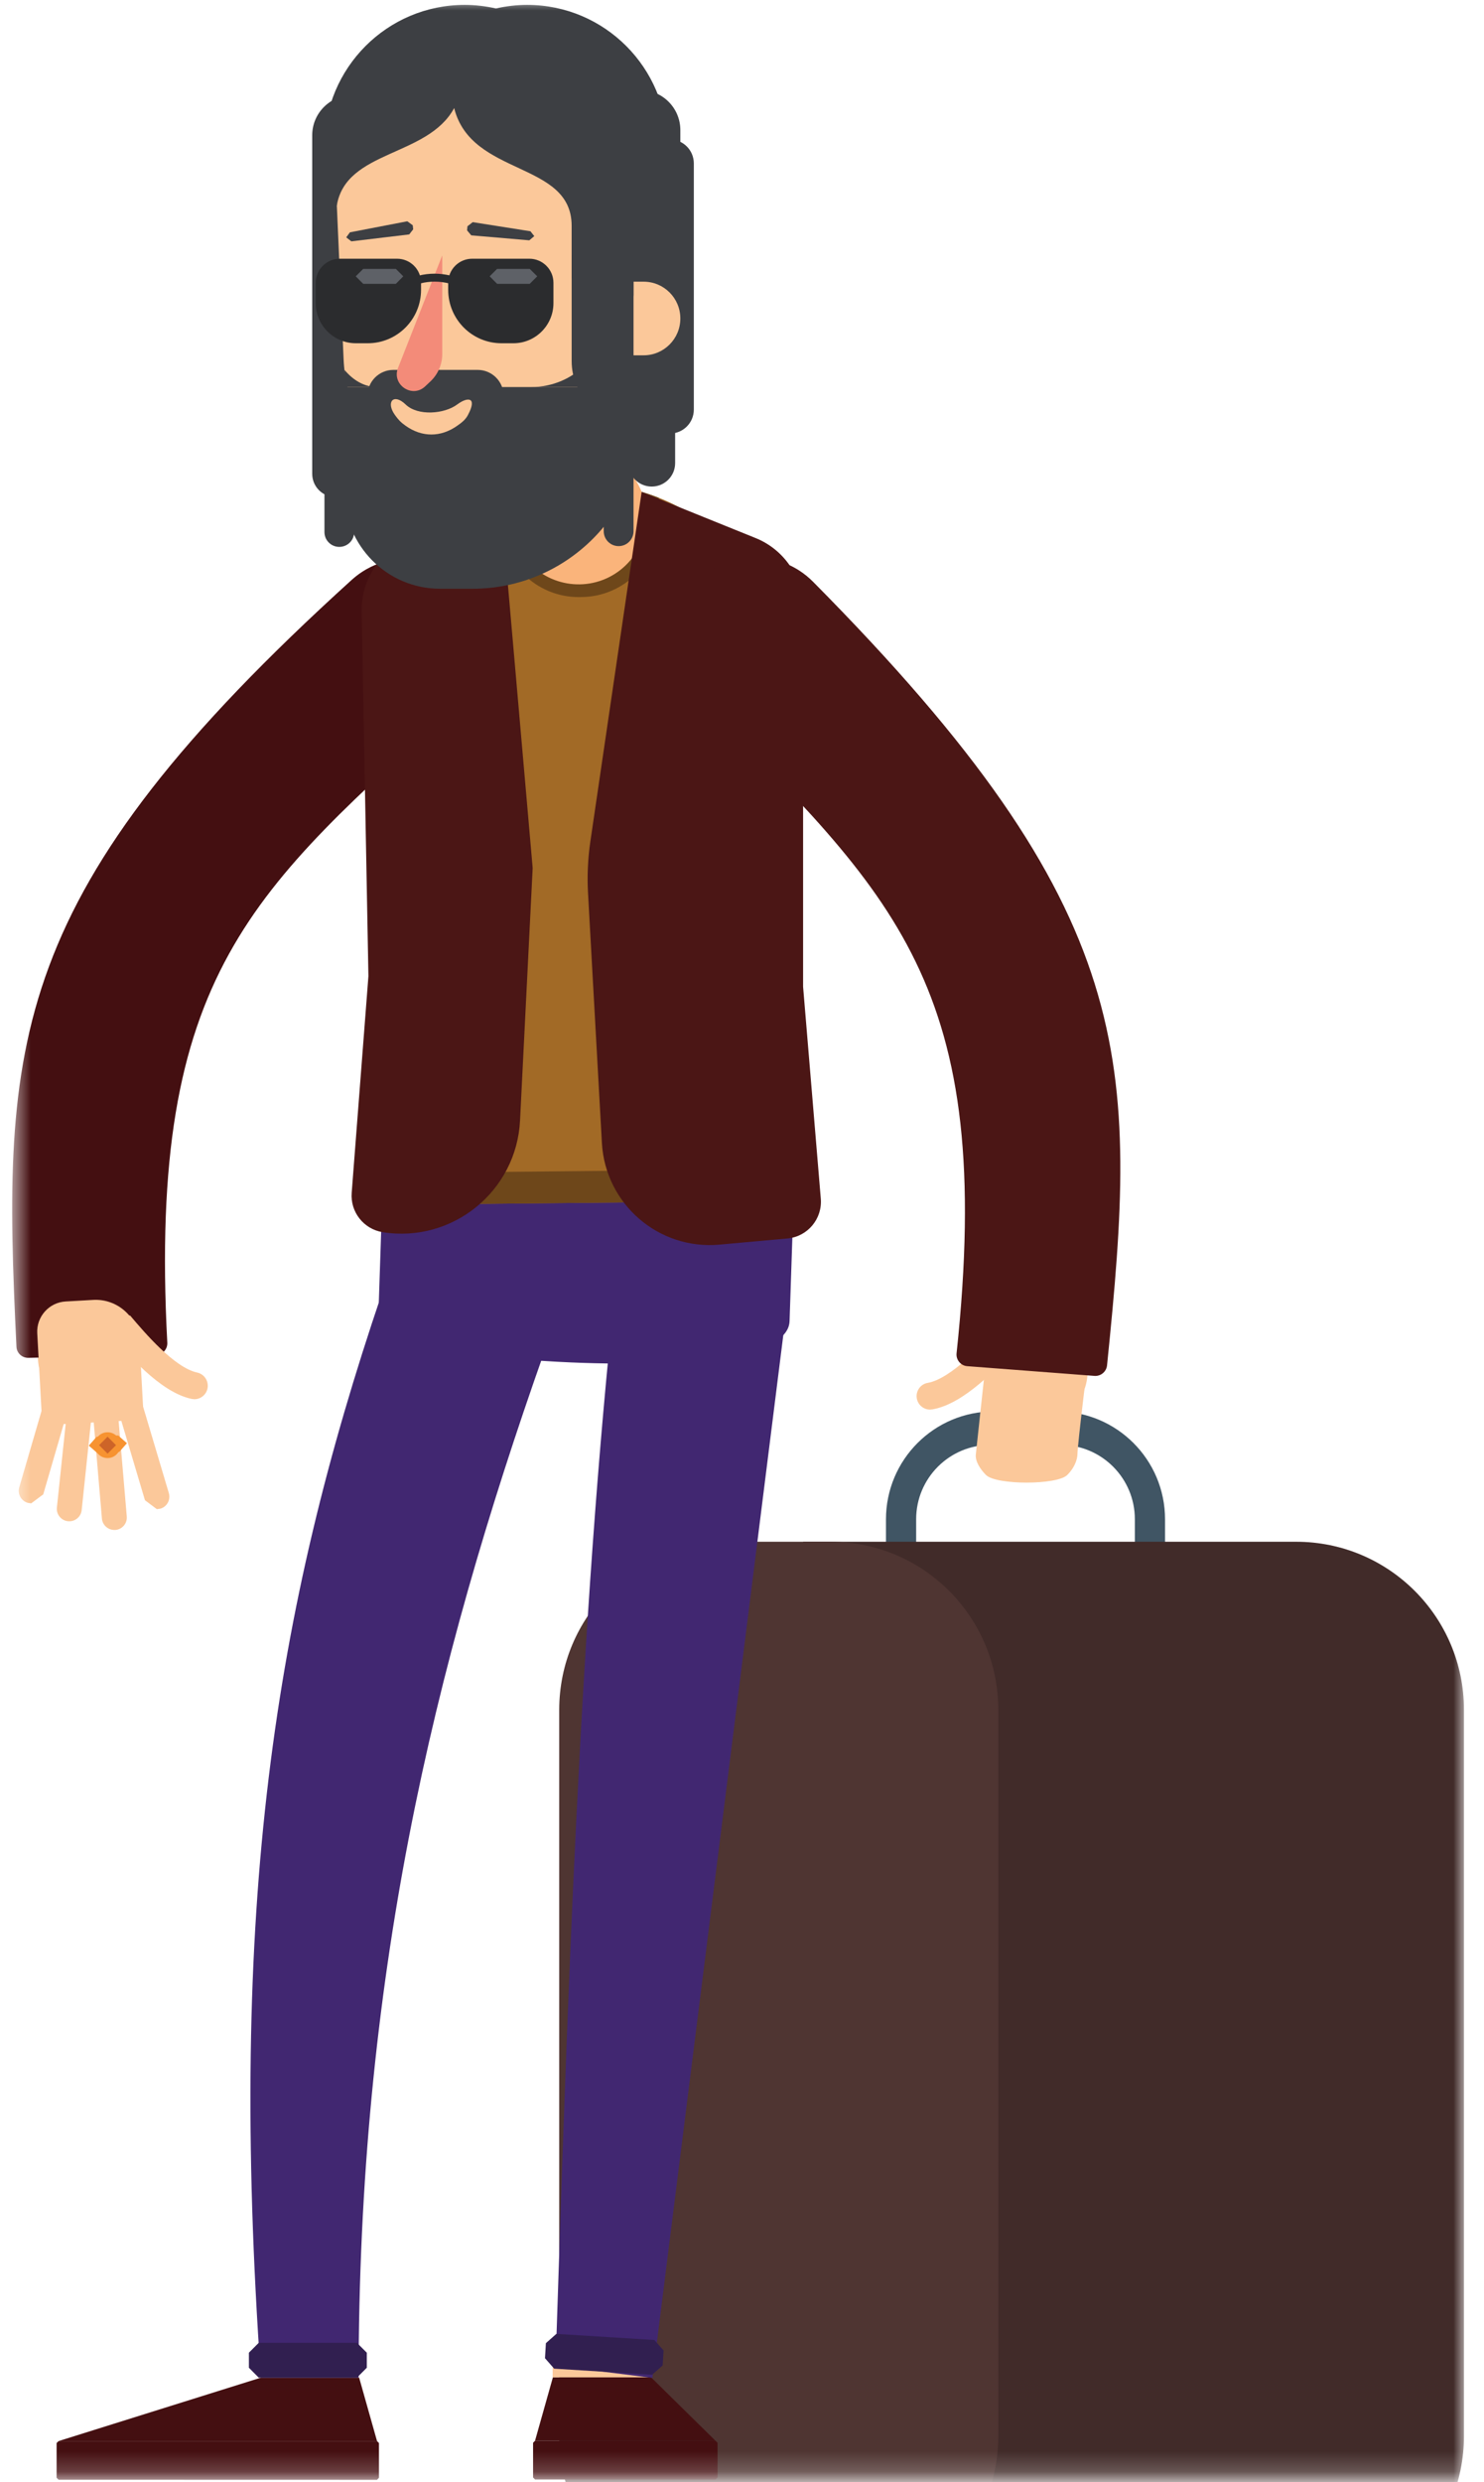 <svg width="73" height="122" viewBox="0 0 73 122" fill="none" xmlns="http://www.w3.org/2000/svg">
<mask id="mask0" mask-type="alpha" maskUnits="userSpaceOnUse" x="0" y="0" width="73" height="122">
<rect x="0.6" width="71.42" height="121.8" fill="#C4C4C4"/>
</mask>
<g mask="url(#mask0)">
<path d="M43.582 74.68V76.25H45.067V74.674C45.067 72.659 46.699 71.022 48.715 71.022H52.177C54.193 71.022 55.825 72.659 55.825 74.674V76.25H57.31V74.68C57.31 71.749 54.936 69.376 52.011 69.376H48.881C45.956 69.376 43.582 71.749 43.582 74.68Z" fill="#405564"/>
<path d="M63.761 127.997H39.509V75.782H63.761C68.318 75.782 72.014 79.479 72.014 84.044V119.736C72.014 124.297 68.318 127.997 63.761 127.997Z" fill="#412B29"/>
<path d="M40.859 127.997H35.761C31.205 127.997 27.509 124.297 27.509 119.736V84.044C27.509 79.479 31.205 75.782 35.761 75.782H40.859C45.416 75.782 49.109 79.479 49.109 84.044V119.736C49.109 124.297 45.416 127.997 40.859 127.997Z" fill="#4F3532"/>
<path d="M7.716 74.18L7.131 73.742L5.829 69.372C5.729 69.045 5.915 68.706 6.238 68.606C6.564 68.507 6.907 68.696 7.003 69.02L8.305 73.389C8.401 73.716 8.219 74.059 7.892 74.155L7.716 74.18Z" fill="#FBC89A"/>
<path d="M18.417 28.776C0.881 44.687 0.961 51.866 1.87 66.845C1.947 68.12 2.967 69.135 4.241 69.203C5.716 69.286 6.945 68.075 6.887 66.598C6.183 48.903 11.899 42.919 22.455 33.209C23.659 32.104 23.755 30.233 22.67 29.01C21.566 27.764 19.652 27.655 18.417 28.776Z" fill="#FBC89A"/>
<path d="M0.808 66.194C0.085 51.203 0.309 43.902 17.301 28.503C19.131 26.844 22.011 27.219 23.362 29.288C24.45 30.948 24.162 33.151 22.693 34.484C12.466 43.735 7.266 47.804 8.229 65.993C8.248 66.319 7.995 66.595 7.669 66.601L1.394 66.742C1.083 66.749 0.821 66.505 0.808 66.194Z" fill="#440F11"/>
<path d="M15.24 114.098C13.912 114.098 12.837 115.174 12.837 116.503V116.868H17.64V116.503C17.64 115.174 16.565 114.098 15.24 114.098Z" fill="#FBC89A"/>
<path d="M17.666 116.868H12.837L2.885 119.985H18.546L17.666 116.868Z" fill="#440F11"/>
<path d="M18.545 119.986H2.884L2.785 120.082V121.792L2.884 121.888L18.545 121.892L18.641 121.792V120.082L18.545 119.986Z" fill="#440F11"/>
<path d="M12.836 116.868C11.204 93.724 13.505 79.139 18.769 63.622C19.531 61.37 22.004 60.194 24.235 61.008C26.427 61.806 27.563 64.224 26.785 66.422C21.22 82.144 17.64 97.437 17.64 116.868H12.836Z" fill="#412771"/>
<path d="M12.727 115.158H17.559L18.043 115.642V116.382L17.559 116.868H12.727L12.244 116.382V115.642L12.727 115.158Z" fill="#311F50"/>
<path d="M27.198 116.853H32.027L35.198 119.973H26.318L27.198 116.853Z" fill="#440F11"/>
<path d="M26.319 119.973H35.199L35.298 120.069V121.779L35.199 121.875H26.319L26.223 121.779V120.069L26.319 119.973Z" fill="#440F11"/>
<path d="M29.589 114.085C30.914 114.085 31.989 115.161 31.989 116.487V116.853H27.186V116.487C27.186 115.161 28.261 114.085 29.589 114.085Z" fill="#FBC89A"/>
<path d="M38.731 64.038L32.094 116.881L27.326 116.282C27.889 99.215 28.485 79.773 30.302 63.042C30.558 60.684 32.699 58.999 35.051 59.294C37.374 59.586 39.022 61.713 38.731 64.038Z" fill="#412771"/>
<path d="M27.365 114.719L32.188 115.017L32.642 115.53L32.597 116.27L32.082 116.725L27.26 116.427L26.809 115.914L26.853 115.174L27.365 114.719Z" fill="#311F50"/>
<path d="M28.651 66.989C25.822 66.893 18.552 66.467 18.626 64.253L18.814 58.622C18.862 57.209 20.046 56.1 21.461 56.149L36.555 56.658C37.97 56.706 39.077 57.891 39.029 59.304L38.84 64.935C38.763 67.149 31.48 67.085 28.651 66.989Z" fill="#412771"/>
<path d="M28.641 23.772C22.984 23.83 18.443 28.468 18.5 34.132L18.75 59.221L38.974 59.019L38.721 33.664C38.667 28.148 34.152 23.718 28.641 23.772Z" fill="#A26A26"/>
<path d="M38.958 57.459L18.734 57.661L18.75 59.221L38.974 59.019L38.958 57.459Z" fill="#6E471A"/>
<path d="M18.824 60.566C17.892 60.415 17.227 59.576 17.3 58.631L18.123 47.98L17.79 30.044C17.761 28.5 18.683 27.097 20.11 26.504L24.625 24.637L26.203 42.666L25.582 55.075C25.409 58.551 22.261 61.111 18.824 60.566Z" fill="#4B1615"/>
<path d="M28.61 29.346L28.504 29.349C26.386 29.368 24.648 27.664 24.629 25.543L24.626 24.637C25.858 24.096 27.215 23.788 28.642 23.772C29.973 23.759 31.243 24.009 32.408 24.47V25.463C32.431 27.587 30.728 29.326 28.61 29.346Z" fill="#6E471A"/>
<path d="M30.507 28.023C29.054 29.151 26.965 28.888 25.835 27.437L22.997 23.782C21.867 22.327 22.13 20.235 23.579 19.105C25.032 17.977 27.122 18.24 28.251 19.691L31.09 23.346C32.219 24.8 31.957 26.892 30.507 28.023Z" fill="#FAB47B"/>
<path d="M38.517 28.955C55.387 45.574 55.01 52.743 53.486 67.674C53.358 68.943 52.296 69.917 51.019 69.933C49.541 69.952 48.363 68.693 48.485 67.219C49.915 49.569 44.45 43.354 34.299 33.219C33.144 32.062 33.124 30.192 34.257 29.013C35.413 27.811 37.329 27.786 38.517 28.955Z" fill="#FBC89A"/>
<path d="M45.749 69.286C45.435 69.286 45.154 69.058 45.099 68.735C45.038 68.376 45.278 68.033 45.637 67.972C46.776 67.774 48.366 66.047 49.045 65.307L49.979 65.269L50.018 66.204C49.118 67.181 47.445 69.004 45.864 69.276L45.749 69.286Z" fill="#FBC89A"/>
<path d="M52.245 64.746L50.892 64.615C49.704 64.5 48.651 65.368 48.536 66.556C48.536 66.556 48.033 71.164 48.001 71.5C47.969 71.836 48.231 72.23 48.501 72.5C49.001 73 52 73 52.5 72.5C53 72 53 71.5 53 71.5C53 71 53.58 66.367 53.58 66.367C53.656 65.55 53.061 64.823 52.245 64.746Z" fill="#FBC89A"/>
<path d="M32.956 21.309V6.855C33.602 6.855 34.13 7.38 34.13 8.031V20.136C34.13 20.783 33.602 21.309 32.956 21.309Z" fill="#3D3F43"/>
<path d="M16.753 26.091H16.712V19.893H18.91V23.929C18.91 25.124 17.944 26.091 16.753 26.091Z" fill="#3D3F43"/>
<path d="M19.519 24.515C19.042 24.515 18.658 24.131 18.658 23.653V19.178C18.658 18.704 19.042 18.32 19.519 18.32C19.992 18.32 20.377 18.704 20.377 19.178V23.653C20.377 24.131 19.992 24.515 19.519 24.515Z" fill="#3D3F43"/>
<path d="M16.497 24.429H17.329V4.68C16.241 4.68 15.358 5.564 15.358 6.65V23.288C15.358 23.919 15.867 24.429 16.497 24.429Z" fill="#3D3F43"/>
<path d="M33.467 19.748H31.496V4.424C32.584 4.424 33.467 5.308 33.467 6.394V19.748Z" fill="#3D3F43"/>
<path d="M16.69 26.882C16.286 26.882 15.96 26.556 15.96 26.152V6.784H17.422V26.152C17.422 26.556 17.096 26.882 16.69 26.882Z" fill="#3D3F43"/>
<path d="M24.348 1.973C19.916 1.973 16.38 5.67 16.569 10.103L16.902 17.657C17.081 21.645 20.358 24.787 24.348 24.787C28.335 24.787 31.618 21.645 31.794 17.657L32.13 10.103C32.319 5.67 28.78 1.973 24.348 1.973Z" fill="#FBC89A"/>
<path d="M23.244 28.939H21.65C19.052 28.939 16.946 26.831 16.946 24.23V19.024H31.615V20.559C31.615 25.188 27.868 28.939 23.244 28.939Z" fill="#3D3F43"/>
<path d="M16.946 18.182C17.385 18.707 17.942 19.024 18.549 19.024H16.946V18.182Z" fill="#3D3F43"/>
<path d="M18.076 22.66H24.774V19.46C24.774 18.752 24.201 18.182 23.497 18.182H19.35C18.646 18.182 18.076 18.752 18.076 19.46V22.66Z" fill="#3D3F43"/>
<path d="M19.954 20.929C20.762 21.502 21.68 21.499 22.489 20.929C22.725 20.763 22.893 20.632 23.014 20.407C23.5 19.5 23 19.5 22.489 19.882C21.857 20.353 20.552 20.458 19.954 19.882C19.356 19.305 18.966 19.762 19.433 20.407C19.605 20.645 19.719 20.762 19.954 20.929Z" fill="#FBC89A"/>
<path d="M31.163 20.139H29.912V14.735H31.163V20.139Z" fill="#3D3F43"/>
<path d="M26.139 19.024H29.912V15.248C29.912 17.333 28.222 19.024 26.139 19.024Z" fill="#3D3F43"/>
<path d="M31.739 19.614C32.2 19.614 32.571 19.242 32.571 18.781V7.23H30.907V18.781C30.907 19.242 31.282 19.614 31.739 19.614Z" fill="#3D3F43"/>
<path d="M31.659 17.465H30.411V13.845H31.659C32.658 13.845 33.467 14.655 33.467 15.655C33.467 16.654 32.658 17.465 31.659 17.465Z" fill="#FBC89A"/>
<path d="M21.755 12.554V17.4C21.755 17.907 21.547 18.39 21.183 18.739L20.917 18.989C20.277 19.598 19.256 18.909 19.579 18.086L21.755 12.554Z" fill="#F38B79"/>
<path d="M29.698 11.58C30.617 11.58 31.362 10.837 31.362 9.914V5.804H28.034V9.914C28.034 10.837 28.78 11.58 29.698 11.58Z" fill="#3D3F43"/>
<path d="M30.539 15.117C30.191 15.117 29.912 14.835 29.912 14.489V8.694H31.163V14.489C31.163 14.835 30.885 15.117 30.539 15.117Z" fill="#3D3F43"/>
<path d="M32.811 9.424H30.411V13.822H32.811V9.424Z" fill="#3D3F43"/>
<path d="M20.13 11.523L17.283 11.863L17.032 11.667L17.212 11.42L20.035 10.877L20.303 11.072L20.325 11.272L20.13 11.523Z" fill="#3D3F43"/>
<path d="M23.181 11.568L26.037 11.813L26.282 11.607L26.093 11.367L23.253 10.92L22.995 11.122L22.976 11.323L23.181 11.568Z" fill="#3D3F43"/>
<path d="M25.131 14.505C25.131 15.024 24.943 15.443 24.706 15.443C24.472 15.443 24.28 15.024 24.28 14.505C24.28 13.986 24.472 13.566 24.706 13.566C24.943 13.566 25.131 13.986 25.131 14.505Z" fill="#3D3F43"/>
<path d="M19.416 14.505C19.416 15.024 19.224 15.443 18.987 15.443C18.753 15.443 18.561 15.024 18.561 14.505C18.561 13.986 18.753 13.566 18.987 13.566C19.224 13.566 19.416 13.986 19.416 14.505Z" fill="#3D3F43"/>
<path d="M28.12 11.1C28.12 7.902 23.182 8.694 22.341 5.311C21.038 7.726 17.022 7.364 16.568 10.103C16.133 9.197 15.96 8.22 15.96 7.146C15.96 3.334 19.048 0.24 22.859 0.24C23.387 0.24 23.899 0.304 24.395 0.416C24.888 0.304 25.403 0.24 25.931 0.24C29.739 0.24 32.827 3.334 32.827 7.146C32.827 10.193 30.856 12.778 28.12 13.694V11.1Z" fill="#3D3F43"/>
<path d="M31.164 20.796C29.484 20.796 28.121 19.435 28.121 17.75V12.554H31.164V20.796Z" fill="#3D3F43"/>
<path d="M30.431 26.844C30.025 26.844 29.698 26.514 29.698 26.11V19.216H31.164V26.11C31.164 26.514 30.837 26.844 30.431 26.844Z" fill="#3D3F43"/>
<path d="M32.059 23.916C32.696 23.916 33.211 23.4 33.211 22.763V18.919H30.907V22.763C30.907 23.4 31.422 23.916 32.059 23.916Z" fill="#3D3F43"/>
<path d="M20.011 14.194C20.862 13.726 21.896 13.726 22.747 14.194L22.936 13.851C21.966 13.319 20.792 13.319 19.822 13.851L20.011 14.194Z" fill="#2B2C2E"/>
<path d="M24.671 16.872H25.253C26.341 16.872 27.225 15.988 27.225 14.899V13.902C27.225 13.249 26.693 12.717 26.041 12.717H23.228C22.575 12.717 22.047 13.246 22.047 13.899V14.245C22.047 15.696 23.221 16.872 24.671 16.872Z" fill="#2B2C2E"/>
<path d="M18.088 16.872H17.506C16.418 16.872 15.531 15.988 15.531 14.899V13.902C15.531 13.249 16.062 12.717 16.718 12.717H19.531C20.184 12.717 20.712 13.246 20.712 13.899V14.245C20.712 15.696 19.538 16.872 18.088 16.872Z" fill="#2B2C2E"/>
<path d="M24.453 13.951H26.059L26.427 13.582L26.059 13.217H24.453L24.088 13.582L24.453 13.951Z" fill="#5E6167"/>
<path d="M17.867 13.951H19.473L19.838 13.582L19.473 13.217H17.867L17.499 13.582L17.867 13.951Z" fill="#5E6167"/>
<path d="M31.563 24.182L37.169 26.447C38.581 27.017 39.505 28.388 39.505 29.91V48.499L40.376 58.916C40.459 59.903 39.736 60.774 38.754 60.873L35.387 61.178C32.392 61.447 29.774 59.179 29.608 56.177L28.926 43.908C28.878 43.063 28.917 42.214 29.038 41.378L31.563 24.182Z" fill="#4B1615"/>
<path d="M54.457 67.111C55.977 52.183 56.143 44.879 39.996 28.596C38.255 26.841 35.359 27.062 33.9 29.055C32.725 30.656 32.895 32.873 34.293 34.279C44.008 44.062 48.988 48.403 47.055 66.518C47.02 66.838 47.26 67.13 47.583 67.152L53.842 67.63C54.153 67.652 54.425 67.421 54.457 67.111Z" fill="#4B1615"/>
<path d="M3.231 63.971L4.591 63.894C5.778 63.83 6.796 64.743 6.863 65.931L7.039 69.167C7.058 69.503 6.799 69.795 6.463 69.814L2.693 70.022C2.357 70.038 2.066 69.779 2.047 69.442L1.832 65.534C1.788 64.717 2.415 64.016 3.231 63.971Z" fill="#FBC89A"/>
<path d="M5.624 75.202C5.311 75.202 5.042 74.962 5.013 74.642L4.559 69.308C4.53 68.972 4.78 68.674 5.119 68.645C5.442 68.613 5.752 68.866 5.781 69.206L6.236 74.536C6.268 74.876 6.015 75.174 5.679 75.202H5.624Z" fill="#FBC89A"/>
<path d="M3.407 74.776L3.343 74.773C3.007 74.738 2.76 74.433 2.799 74.097L3.308 69.257C3.343 68.917 3.653 68.677 3.983 68.709C4.319 68.744 4.565 69.049 4.527 69.385L4.018 74.225C3.986 74.542 3.717 74.776 3.407 74.776Z" fill="#FBC89A"/>
<path d="M1.534 73.895L1.365 73.87C1.038 73.773 0.853 73.434 0.946 73.107L2.079 69.228C2.175 68.904 2.52 68.715 2.84 68.811C3.166 68.908 3.352 69.247 3.256 69.574L2.127 73.453L1.534 73.895Z" fill="#FBC89A"/>
<path d="M9.56 68.776L9.422 68.76C7.854 68.424 6.257 66.534 5.396 65.522L5.473 64.586L6.404 64.666C7.109 65.496 8.571 67.222 9.701 67.466C10.056 67.543 10.283 67.895 10.206 68.254C10.139 68.561 9.867 68.776 9.56 68.776Z" fill="#FBC89A"/>
<path d="M4.801 71.435L5.864 71.368L6.245 70.939L5.813 70.557L4.75 70.625L4.369 71.057L4.801 71.435Z" fill="#F79331"/>
<path d="M4.658 71.035C4.658 70.682 4.94 70.4 5.292 70.4C5.641 70.4 5.925 70.682 5.925 71.035C5.925 71.384 5.641 71.669 5.292 71.669C4.94 71.669 4.658 71.384 4.658 71.035Z" fill="#F79331"/>
<path d="M4.875 71.035L5.291 70.618L5.707 71.035L5.291 71.451L4.875 71.035Z" fill="#CD6428"/>
</g>
</svg>
